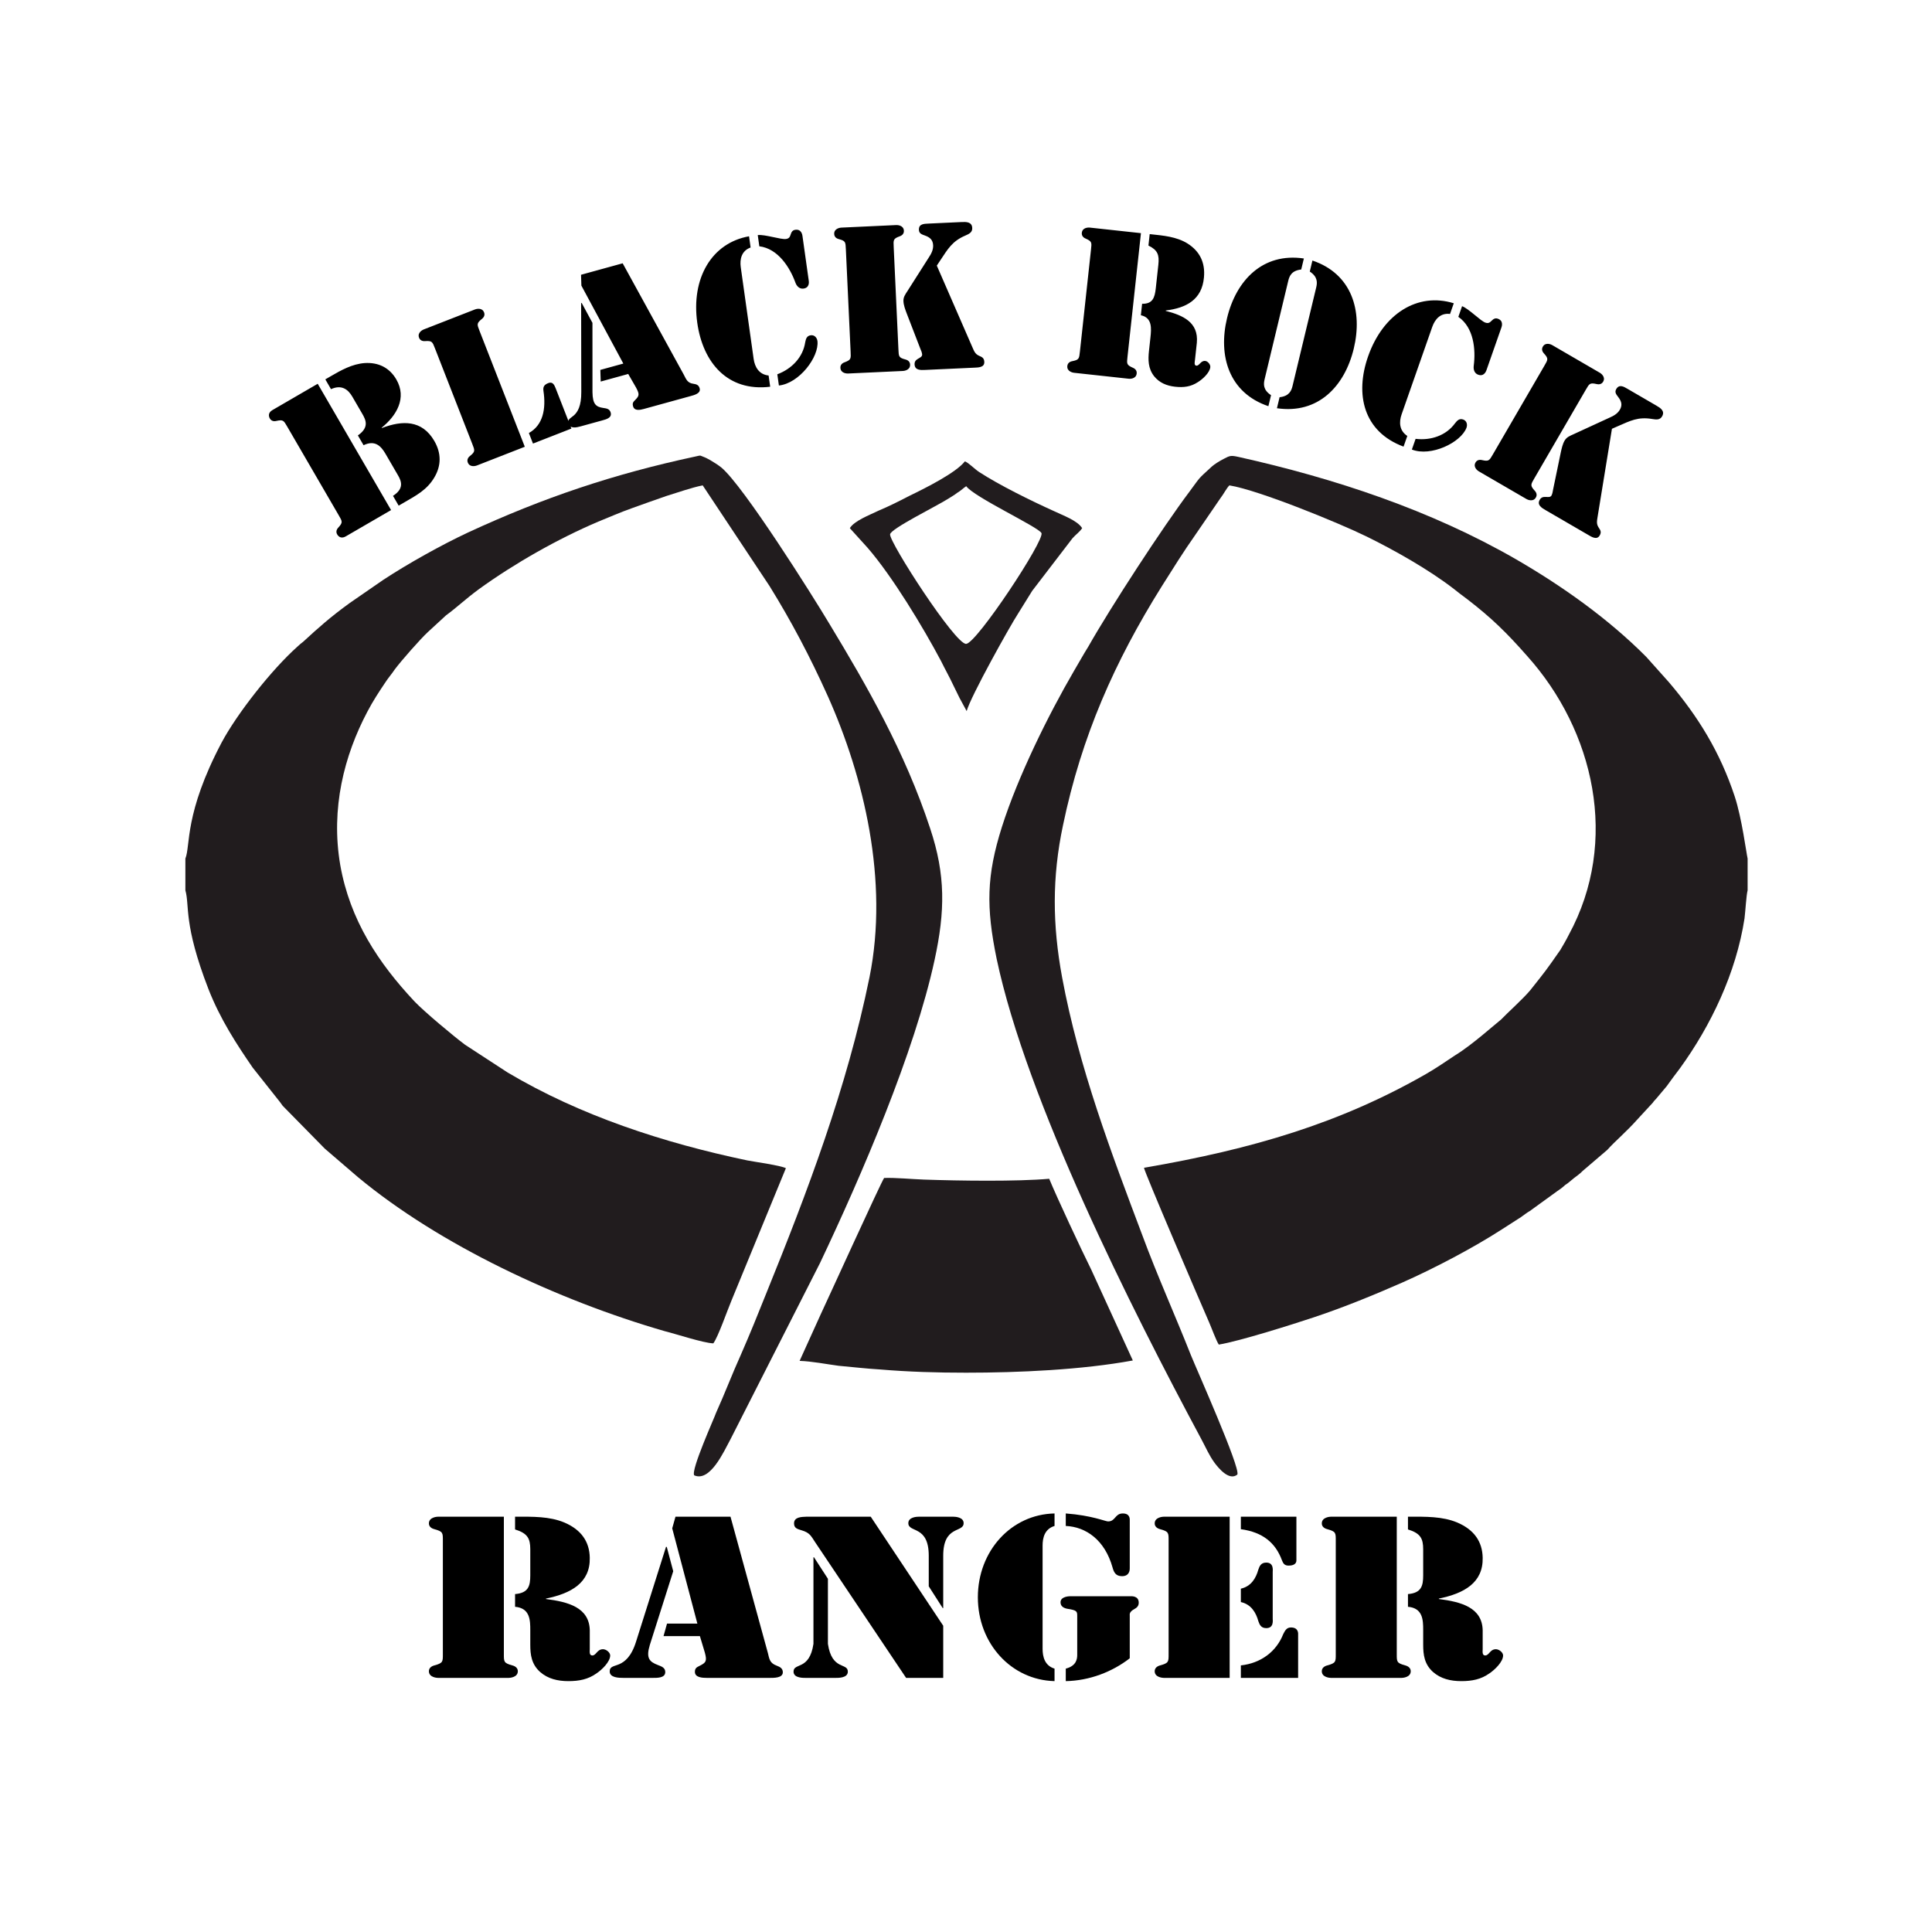 <?xml version="1.0" encoding="UTF-8"?>
<svg xmlns="http://www.w3.org/2000/svg" xmlns:xlink="http://www.w3.org/1999/xlink" width="720pt" height="720pt" viewBox="0 0 720 720" version="1.1">
<defs>
<g>
<symbol overflow="visible" id="glyph0-0">
<path style="stroke:none;" d=""/>
</symbol>
<symbol overflow="visible" id="glyph0-1">
<path style="stroke:none;" d="M 9.844 -9 C 9.844 -6.016 9.938 -5.547 6.688 -4.656 C 5.469 -4.344 4.641 -3.609 4.641 -2.484 C 4.641 -0.156 7.703 0 8.078 0 L 34.344 0 C 34.719 0 37.781 -0.156 37.781 -2.484 C 37.781 -3.609 36.938 -4.344 35.734 -4.656 C 32.484 -5.547 32.578 -6.016 32.578 -9 L 32.578 -60.078 L 8.078 -60.078 C 7.703 -60.078 4.641 -59.906 4.641 -57.578 C 4.641 -56.453 5.469 -55.734 6.688 -55.422 C 9.938 -54.531 9.844 -54.047 9.844 -51.078 Z M 36.75 -55.328 C 41.391 -53.891 42.422 -51.969 42.422 -47.953 L 42.422 -38.234 C 42.422 -34.297 41.766 -31.641 36.75 -31.234 L 36.75 -26.5 C 42.328 -26.016 42.422 -21.531 42.422 -17.828 L 42.422 -12.375 C 42.422 -8.594 42.875 -5.062 46.125 -2.172 C 49 0.328 52.625 1.203 56.609 1.203 C 60.609 1.203 63.953 0.562 67.109 -1.688 C 69.141 -3.047 72.203 -6.016 72.203 -8.359 C 72.203 -9.484 70.719 -10.688 69.516 -10.688 C 67.297 -10.688 67.016 -8.359 65.531 -8.359 C 64.312 -8.359 64.594 -9.953 64.594 -10.688 L 64.594 -17.75 C 64.406 -26.266 56.516 -28.344 48.266 -29.391 L 48.266 -29.562 C 57.734 -31.484 64.781 -35.5 64.594 -44.734 C 64.5 -50.844 61.344 -55.25 55.125 -57.906 C 49.562 -60.234 43.25 -60.078 37.219 -60.078 L 36.75 -60.078 Z M 36.75 -55.328 "/>
</symbol>
<symbol overflow="visible" id="glyph0-2">
<path style="stroke:none;" d="M 20.516 -48.828 L 20.234 -48.828 L 9.094 -13.578 C 7.328 -7.875 4.828 -6.016 2.875 -5.141 C 0.828 -4.25 -0.75 -4.344 -0.75 -2.406 C -0.75 -0.078 2.594 0 4.453 0 L 15.125 0 C 16.984 0 19.953 0.078 19.953 -2.172 C 19.953 -3.781 18.656 -4.25 17.172 -4.812 C 14.016 -6.016 12.719 -7.391 14.203 -12.281 L 22.922 -39.75 Z M 34.719 -9.391 C 35.547 -6.266 35.172 -5.703 32.766 -4.5 C 31.562 -3.938 31 -3.531 31 -2.25 C 31 -0.156 33.688 0 35.547 0 L 58.656 0 C 60.422 0 63.766 0.078 63.766 -2.094 C 63.766 -3.531 62.734 -4.094 61.438 -4.578 C 58.844 -5.547 58.75 -7.062 58.188 -9.312 L 44.266 -60.078 L 23.766 -60.078 L 22.547 -55.734 L 31.922 -20.234 L 20.609 -20.234 L 19.312 -15.578 L 32.859 -15.578 Z M 34.719 -9.391 "/>
</symbol>
<symbol overflow="visible" id="glyph0-3">
<path style="stroke:none;" d="M 10.672 -12.688 C 9.188 -2.656 3.25 -5.781 3.25 -2.328 C 3.25 0.156 7.047 0 8.078 0 L 18.656 0 C 19.672 0 23.484 0.156 23.484 -2.328 C 23.484 -5.781 17.547 -2.656 16.062 -12.688 L 16.062 -36.938 L 10.859 -44.969 L 10.672 -44.969 Z M 53.641 -34.125 L 58.844 -26.016 L 59.031 -26.016 L 59.031 -45.531 C 59.031 -57.016 66.641 -53.969 66.641 -57.672 C 66.641 -59.906 63.578 -60.078 62.656 -60.078 L 50.031 -60.078 C 49.094 -60.078 46.031 -59.906 46.031 -57.672 C 46.031 -53.969 53.641 -57.016 53.641 -45.531 Z M 32.016 -60.078 L 8.172 -60.078 C 6.219 -60 3.438 -60 3.438 -57.578 C 3.438 -55.812 4.641 -55.5 6.219 -55.016 C 9.281 -54.125 9.75 -52.922 11.234 -50.672 L 45.203 0 L 59.031 0 L 59.031 -19.438 Z M 32.016 -60.078 "/>
</symbol>
<symbol overflow="visible" id="glyph0-4">
<path style="stroke:none;" d="M 26.172 -49.312 C 26.172 -52.203 26.922 -55.5 30.625 -56.625 L 30.625 -61.281 C 14.484 -60.953 2.047 -47.297 2.047 -30.031 C 2.047 -12.844 14.484 0.797 30.625 1.203 L 30.625 -3.453 C 26.922 -4.578 26.172 -7.953 26.172 -10.844 Z M 34.812 -56.625 C 42.328 -56.297 49.375 -51.406 52.25 -41.125 C 52.719 -39.438 53.375 -37.906 55.781 -37.906 C 58.656 -37.906 58.656 -40.391 58.656 -40.797 L 58.656 -58.703 C 58.656 -59.109 58.844 -61.281 56.062 -61.281 C 53.094 -61.281 53.375 -58.312 50.578 -58.312 C 49.562 -58.312 44.547 -60.562 34.812 -61.281 Z M 34.812 1.203 C 43.625 1.047 52.156 -2.25 58.656 -7.312 L 58.656 -23.203 C 58.656 -23.609 58.375 -24.578 60.328 -25.625 C 61.156 -26.094 62 -26.656 62 -28.031 C 62 -30.672 59.219 -30.438 58.75 -30.438 L 36.562 -30.438 C 36.109 -30.438 32.859 -30.359 32.859 -28.188 C 32.859 -26.828 33.781 -26.094 35.266 -25.781 C 38.984 -25.219 39.078 -24.812 39.078 -23.047 L 39.078 -8.594 C 39.078 -7.234 38.891 -4.5 34.812 -3.453 Z M 34.812 1.203 "/>
</symbol>
<symbol overflow="visible" id="glyph0-5">
<path style="stroke:none;" d="M 3.438 -57.578 C 3.438 -56.453 4.266 -55.734 5.469 -55.422 C 8.719 -54.531 8.625 -54.047 8.625 -51.078 L 8.625 -9 C 8.625 -6.016 8.719 -5.547 5.469 -4.656 C 4.266 -4.344 3.438 -3.609 3.438 -2.484 C 3.438 -0.156 6.5 0 6.875 0 L 31.375 0 L 31.375 -60.078 L 6.875 -60.078 C 6.5 -60.078 3.438 -59.906 3.438 -57.578 Z M 35.547 -55.422 C 43.719 -54.297 48.453 -50.359 50.859 -43.844 C 51.328 -42.641 51.797 -41.844 53.375 -41.844 C 56.156 -41.844 56.25 -43.375 56.25 -43.766 L 56.25 -60.078 L 35.547 -60.078 Z M 35.547 0 L 56.891 0 L 56.891 -16.062 C 56.891 -16.391 57.172 -18.797 54.203 -18.797 C 52.531 -18.797 51.969 -17.516 51.328 -16.297 C 48.812 -9.875 43.062 -5.469 35.547 -4.656 Z M 35.547 -28.266 C 39.453 -27.391 41.203 -24.25 42.047 -21.203 C 42.516 -19.844 43.062 -18.547 45.016 -18.547 C 47.891 -18.547 47.422 -21.438 47.422 -22.078 L 47.422 -39.438 C 47.422 -40.078 47.891 -42.969 45.016 -42.969 C 43.062 -42.969 42.516 -41.688 42.047 -40.312 C 41.203 -37.266 39.453 -34.125 35.547 -33.25 Z M 35.547 -28.266 "/>
</symbol>
</g>
</defs>
<g id="surface1">
<path style=" stroke:none;fill-rule:evenodd;fill:rgb(12.939%,10.979%,11.76%);fill-opacity:1;" d="M 651.285 331.801 L 651.285 319.961 C 650.789 317.836 649.141 304.93 646.5 296.883 C 641.059 280.332 632.812 266.973 621.93 254.219 L 613.52 244.805 C 599.336 230.535 582.184 218.391 564.867 208.367 C 533.203 190.148 497.582 178.309 461.465 170.262 C 458.66 169.652 458.332 169.805 456.023 171.02 C 454.539 171.777 452.559 172.992 451.57 173.902 C 446.125 178.914 447.609 177.395 443.324 183.164 C 433.262 196.527 413.805 226.434 405.559 241.012 C 403.742 243.895 402.094 246.934 400.281 249.969 C 390.551 266.668 379.336 289.441 373.398 308.117 C 367.625 326.336 367.461 338.027 371.418 357.309 C 382.633 410.297 421.555 487.574 447.609 536.16 C 449.426 539.5 450.578 542.383 452.723 545.27 C 453.879 546.785 458 552.102 461.133 549.52 C 462.289 546.938 445.961 510.348 443.816 505.035 C 437.879 490.004 431.285 475.43 425.676 460.246 C 414.297 430.035 402.094 398 395.828 364.293 C 392.199 344.707 392.035 326.945 396.156 307.512 C 403.082 274.262 415.453 246.477 432.934 218.539 C 437.055 212.012 441.016 205.637 445.301 199.562 L 454.867 185.594 C 455.855 184.379 457.176 181.801 458.164 180.887 C 469.379 182.711 499.559 195.16 509.125 199.867 C 519.68 205.027 532.543 212.316 541.777 219.453 C 543.43 220.816 544.914 221.879 546.727 223.246 C 555.797 230.23 561.406 235.695 569.156 244.504 C 594.059 272.285 603.625 313.43 584.656 348.352 C 583.668 350.324 582.516 352.297 581.523 353.969 C 575.918 362.016 576.082 361.711 570.309 369 C 567.672 372.188 561.57 377.652 559.426 379.93 L 552.332 385.852 C 549.367 388.281 545.738 391.168 542.273 393.293 C 538.812 395.57 535.348 398 531.391 400.277 C 499.559 418.496 467.07 428.211 426.336 435.195 C 426.336 436.41 446.785 484.082 450.578 492.738 C 451.57 495.016 453.219 499.57 454.207 501.086 C 461.793 499.871 481.914 493.496 489.664 490.914 C 501.043 487.121 512.094 482.566 522.484 478.012 C 534.523 472.695 549.199 464.953 559.754 458.121 L 566.848 453.566 C 568.164 452.656 568.824 452.047 570.145 451.289 L 580.203 444 C 581.359 443.242 582.184 442.633 583.34 441.57 C 583.832 441.27 584.492 440.812 584.988 440.355 L 586.637 438.992 C 587.625 438.23 588.781 437.473 589.77 436.41 L 599.004 428.516 C 601.973 425.176 605.934 421.988 610.387 416.977 L 615.992 410.902 C 616.488 410.145 616.488 410.297 617.148 409.535 L 621.105 404.832 C 622.754 402.555 624.402 400.277 626.051 398.148 C 637.598 382.207 646.996 362.621 650.129 342.277 C 650.461 339.695 650.789 333.625 651.285 331.801 "/>
<path style=" stroke:none;fill-rule:evenodd;fill:rgb(12.939%,10.979%,11.76%);fill-opacity:1;" d="M 69.086 319.961 L 69.086 331.801 C 70.734 337.57 68.262 344.25 77.66 368.543 C 82.113 379.93 88.215 389.191 94.152 397.848 L 104.379 410.75 C 104.871 411.359 104.871 411.512 105.367 412.117 L 121.035 428.059 L 133.402 438.688 C 163.746 463.891 207.781 484.539 247.691 496.078 C 251.977 497.141 262.039 500.48 265.832 500.633 C 267.645 498.203 271.109 488.184 272.594 484.691 L 292.879 435.348 C 290.734 434.285 281.664 433.07 278.531 432.461 C 247.359 425.934 216.191 415.762 189.145 399.668 L 173.312 389.344 C 169.023 386.156 158.141 377.047 154.512 373.25 C 140.988 358.828 130.434 342.887 126.805 322.391 C 123.176 301.285 128.289 281.547 136.867 265.301 C 139.008 261.203 141.32 257.711 143.461 254.523 C 144.617 252.703 146.102 251.031 147.09 249.512 C 149.562 246.172 156.82 237.973 159.461 235.543 L 166.223 229.32 C 170.18 226.434 173.477 223.246 178.426 219.602 C 191.617 210.039 207.945 200.777 222.953 194.398 C 227.074 192.73 231.199 190.91 235.488 189.391 C 239.773 187.871 243.898 186.355 248.352 184.836 C 252.309 183.621 257.914 181.648 261.875 180.887 L 286.777 218.391 C 294.855 231.445 301.785 244.504 308.547 259.535 C 321.902 289.441 331.305 328.16 324.047 364.141 C 315.637 405.438 300.793 444.457 285.457 482.262 C 282.488 489.699 279.355 497.445 276.223 504.578 C 272.922 511.867 270.121 519.305 266.82 526.594 C 266.492 527.809 257.254 548.152 258.738 549.824 C 264.676 552.406 269.789 540.867 272.262 536.312 L 305.578 470.723 C 321.078 438.078 340.867 392.078 348.289 357.766 C 352.25 339.547 352.414 326.031 346.641 308.727 C 337.242 280.18 323.059 255.586 309.203 232.66 C 302.773 221.879 277.047 181.039 268.801 174.207 C 267.645 173.297 265.996 172.234 264.676 171.473 C 263.852 171.02 263.027 170.562 262.203 170.262 C 260.555 169.652 261.379 169.652 259.234 170.109 C 228.727 176.637 202.504 185.441 174.301 198.5 C 164.57 203.055 152.039 210.039 142.805 216.113 L 130.27 224.766 C 123.176 229.926 118.891 233.723 112.953 239.188 C 112.129 239.797 111.633 240.25 110.973 240.859 C 101.242 249.512 88.379 265.91 82.609 276.691 C 68.59 303.258 71.062 315.102 69.086 319.961 "/>
<path style=" stroke:none;fill-rule:evenodd;fill:rgb(12.939%,10.979%,11.76%);fill-opacity:1;" d="M 297.992 507.16 C 302.609 507.312 307.887 508.375 312.504 508.984 C 317.617 509.438 322.727 510.047 327.84 510.348 C 338.727 511.262 349.113 511.562 360 511.562 C 379.625 511.562 403.207 510.5 422.172 507.008 L 406.672 473.152 C 403.043 465.863 393.809 446.125 391.004 439.293 C 378.965 440.355 357.527 440.055 344.332 439.598 C 339.879 439.445 333.777 438.84 329.488 438.992 C 328.5 440.207 307.719 485.906 305.906 489.699 Z M 297.992 507.16 "/>
<path style=" stroke:none;fill-rule:evenodd;fill:rgb(12.939%,10.979%,11.76%);fill-opacity:1;" d="M 360.082 181.191 C 363.051 185.289 386.965 196.375 388.117 198.652 C 389.438 201.23 364.039 239.645 360.082 239.949 C 356.125 240.402 331.223 201.84 331.715 199.105 C 332.047 196.98 349.031 188.633 353.32 185.898 C 354.477 185.141 355.629 184.531 356.785 183.621 C 358.102 182.863 358.926 181.949 360.082 181.191 Z M 316.707 196.828 L 323.305 204.117 C 332.539 214.746 344.086 233.875 350.684 246.324 C 352.168 249.359 353.816 252.246 355.301 255.434 C 356.125 257.105 356.785 258.469 357.609 260.141 L 360.246 265 C 361.73 259.535 376.41 233.266 379.379 228.711 C 381.191 225.828 382.84 223.094 384.656 220.211 L 399.664 200.625 C 400.98 199.105 402.137 198.5 403.289 196.828 C 401.477 193.945 396.199 192.121 392.734 190.453 C 384.324 186.656 372.285 180.734 364.863 175.879 C 363.051 174.664 361.07 172.539 359.586 171.93 C 356.289 176.18 345.074 181.801 338.809 184.836 C 335.016 186.809 331.387 188.633 327.43 190.301 C 323.965 191.973 318.359 194.098 316.707 196.828 "/>
<g style="fill:rgb(0%,0%,0%);fill-opacity:1;">
  <use xlink:href="#glyph0-1" x="155.198" y="625.303"/>
  <use xlink:href="#glyph0-2" x="227.969" y="625.303"/>
  <use xlink:href="#glyph0-3" x="292.479" y="625.303"/>
  <use xlink:href="#glyph0-4" x="362.372" y="625.303"/>
  <use xlink:href="#glyph0-5" x="426.882" y="625.303"/>
  <use xlink:href="#glyph0-1" x="487.958" y="625.303"/>
</g>
<path style=" stroke:none;fill-rule:nonzero;fill:rgb(0%,0%,0%);fill-opacity:1;" d="M 118.402 143.023 L 101.465 152.863 C 101.023 153.121 99.523 154.16 100.582 155.984 C 101.094 156.867 101.988 157.102 102.953 156.879 C 105.559 156.293 105.715 156.707 107.07 159.035 L 126.219 192.004 C 127.574 194.332 127.855 194.672 126.051 196.645 C 125.379 197.371 125.141 198.266 125.652 199.148 C 126.715 200.973 128.363 200.184 128.801 199.926 L 145.742 190.09 Z M 123.355 145.027 C 127.355 143.211 129.762 145.18 131.297 147.82 L 134.953 154.113 C 136.305 156.441 137.75 159.219 133.371 162.27 L 135.492 165.918 C 139.703 163.891 141.969 166.195 143.648 169.09 L 148.363 177.203 C 149.68 179.469 150.566 182.152 146.457 184.793 L 148.574 188.441 L 150.59 187.27 C 155.062 184.676 159.137 182.559 161.852 177.953 C 164.539 173.445 164.445 168.789 161.852 164.32 C 157.281 156.457 149.949 156.594 142.305 159.52 L 142.23 159.395 C 147.789 154.902 151.719 148.328 147.699 141.406 C 145.105 136.941 140.938 134.984 135.898 135.301 C 131.223 135.66 127.156 137.941 123.191 140.246 L 121.238 141.379 Z M 178.742 123.391 C 177.762 120.883 177.535 120.504 179.617 118.828 C 180.395 118.215 180.766 117.367 180.395 116.418 C 179.629 114.453 177.336 115.191 177.066 115.297 L 157.867 122.793 C 157.598 122.898 155.41 123.91 156.18 125.875 C 156.547 126.824 157.398 127.195 158.387 127.121 C 161.051 126.941 161.141 127.375 162.121 129.883 L 175.992 165.398 C 176.973 167.906 177.199 168.285 175.117 169.957 C 174.34 170.574 173.969 171.422 174.336 172.371 C 175.105 174.336 177.398 173.598 177.668 173.492 L 195.578 166.496 Z M 198.629 165.305 L 212.941 159.715 L 207.066 144.668 C 206.562 143.379 205.922 142.145 204.363 142.754 C 202.938 143.312 202.285 144.035 202.527 145.66 C 203.562 152.52 202.297 158.48 197.094 161.375 Z M 216.781 112.898 L 216.57 112.957 L 216.629 146.074 C 216.664 151.422 215.215 153.555 213.953 154.734 C 212.621 155.93 211.406 156.191 211.871 157.875 C 212.434 159.906 214.977 159.281 216.383 158.895 L 224.457 156.672 C 225.863 156.285 228.129 155.734 227.586 153.77 C 227.199 152.367 226.102 152.219 224.844 152.035 C 222.164 151.641 220.855 150.719 220.797 146.133 L 220.789 120.32 Z M 237.012 144.383 C 238.395 146.945 238.25 147.512 236.715 149.066 C 235.938 149.812 235.613 150.277 235.922 151.398 C 236.426 153.223 238.5 152.805 239.902 152.418 L 257.387 147.602 C 258.719 147.234 261.266 146.609 260.746 144.715 C 260.398 143.449 259.488 143.172 258.391 143.023 C 256.191 142.723 255.754 141.41 254.793 139.559 L 232.051 98.125 L 216.535 102.398 L 216.664 106.438 L 232.297 135.492 L 223.73 137.852 L 223.867 142.191 L 234.117 139.367 Z M 282.977 91.785 C 289.938 92.641 294.379 99.66 296.426 105.324 C 296.906 106.652 297.945 107.754 299.461 107.543 C 301.77 107.219 301.453 104.984 301.402 104.625 L 299.051 87.906 C 299 87.547 298.688 85.312 296.379 85.637 C 295.371 85.777 294.945 86.426 294.645 87.426 C 294.344 88.422 293.973 88.914 292.891 89.066 C 291.016 89.332 285.066 87.301 282.391 87.605 Z M 300.07 127.59 C 299.234 133.145 295.066 137.477 289.684 139.484 L 290.27 143.664 C 297.812 142.898 305.32 133.023 304.637 127.094 C 304.453 125.797 303.496 124.758 302.129 124.949 C 300.613 125.16 300.332 126.305 300.07 127.59 Z M 286.438 139.941 C 282.855 139.562 281.285 136.77 280.859 133.742 L 276.059 99.59 C 275.633 96.562 276.371 93.445 279.73 92.238 L 279.145 88.059 C 265.227 90.531 257.512 103.668 259.852 120.312 C 261.93 135.082 271.121 146.062 287.027 144.121 Z M 349.121 98.984 L 350.414 97.031 C 353.277 92.746 354.824 89.906 359.758 87.785 C 361.043 87.215 362.402 86.645 362.324 84.973 C 362.215 82.645 360.102 82.672 358.355 82.75 L 345.918 83.328 C 344.391 83.398 342.348 83.418 342.453 85.672 C 342.52 87.125 343.625 87.367 344.812 87.82 C 346.594 88.469 347.656 89.438 347.75 91.402 C 347.828 93.145 347.023 94.641 346.07 96.066 L 338.188 108.453 C 337.371 109.727 336.613 110.711 336.684 112.234 C 336.754 113.762 337.336 115.266 337.836 116.625 L 342.973 129.938 C 343.215 130.434 343.629 131.508 343.656 132.09 C 343.73 133.688 340.727 133.391 340.836 135.789 C 340.941 138.043 343.125 137.941 344.797 137.863 L 363.059 137.02 C 364.512 136.953 366.918 136.984 366.82 134.879 C 366.758 133.496 366.082 133.09 364.969 132.633 C 363.258 131.91 362.98 130.684 362.254 129.117 Z M 333.055 92.082 C 332.93 89.391 332.836 88.961 335.344 88.043 C 336.277 87.707 336.902 87.023 336.855 86.004 C 336.758 83.898 334.352 83.863 334.059 83.875 L 313.473 84.828 C 313.18 84.844 310.785 85.102 310.883 87.207 C 310.93 88.227 311.617 88.848 312.574 89.098 C 315.16 89.777 315.105 90.219 315.23 92.906 L 316.996 130.992 C 317.121 133.684 317.211 134.117 314.703 135.035 C 313.77 135.367 313.148 136.055 313.195 137.07 C 313.293 139.18 315.699 139.211 315.988 139.199 L 336.578 138.246 C 336.867 138.23 339.262 137.977 339.164 135.867 C 339.117 134.852 338.434 134.227 337.473 133.98 C 334.891 133.297 334.941 132.859 334.816 130.168 Z M 402.457 130.969 C 402.164 133.645 402.188 134.086 399.57 134.605 C 398.598 134.793 397.875 135.371 397.762 136.387 C 397.535 138.484 399.91 138.887 400.199 138.918 L 420.688 141.148 C 420.977 141.18 423.383 141.297 423.609 139.199 C 423.719 138.184 423.141 137.465 422.23 137.07 C 419.781 136 419.902 135.574 420.191 132.898 L 425.199 86.891 L 406.086 84.812 C 405.797 84.781 403.391 84.664 403.164 86.762 C 403.055 87.777 403.633 88.496 404.543 88.891 C 406.992 89.961 406.871 90.387 406.578 93.062 Z M 427.992 91.516 C 431.473 93.211 432.078 95.031 431.684 98.648 L 430.73 107.402 C 430.348 110.945 429.578 113.277 425.629 113.215 L 425.168 117.484 C 429.465 118.391 429.094 122.449 428.734 125.777 L 428.199 130.695 C 427.828 134.094 427.844 137.316 430.094 140.195 C 432.094 142.684 434.832 143.785 437.945 144.125 C 441.059 144.465 443.727 144.168 446.41 142.41 C 448.137 141.355 450.816 138.938 451.043 136.84 C 451.152 135.828 450.113 134.617 449.172 134.516 C 447.434 134.324 446.988 136.398 445.832 136.273 C 444.891 136.172 445.266 134.746 445.336 134.098 L 446.027 127.73 C 446.719 120.047 440.77 117.496 434.426 115.855 L 434.441 115.711 C 442.016 114.777 447.914 111.762 448.672 103.426 C 449.199 97.922 447.172 93.676 442.578 90.758 C 438.465 88.188 433.523 87.797 428.82 87.285 L 428.457 87.246 Z M 485.914 96.328 C 470.582 94.066 460.664 104.48 457.281 118.559 C 453.898 132.641 458.004 146.422 472.691 151.371 L 473.68 147.27 C 470.641 145.266 470.867 143.078 471.289 141.309 L 480.094 104.66 C 480.52 102.891 481.312 100.836 484.93 100.434 Z M 475.879 152.137 C 491.215 154.398 501.129 143.984 504.512 129.906 C 507.895 115.828 503.793 102.043 489.102 97.094 L 488.117 101.199 C 491.156 103.199 490.93 105.391 490.504 107.16 L 481.699 143.809 C 481.273 145.578 480.48 147.633 476.863 148.035 Z M 543.48 118.086 C 549.27 122.043 550 130.316 549.219 136.289 C 549.035 137.688 549.453 139.145 550.895 139.652 C 553.094 140.422 553.84 138.293 553.961 137.949 L 559.543 122.016 C 559.66 121.676 560.406 119.543 558.207 118.773 C 557.246 118.438 556.574 118.82 555.848 119.566 C 555.121 120.316 554.566 120.582 553.535 120.223 C 551.746 119.594 547.395 115.062 544.875 114.105 Z M 542.242 157.746 C 538.949 162.297 533.254 164.234 527.555 163.547 L 526.16 167.531 C 533.211 170.309 544.414 164.98 546.523 159.398 C 546.957 158.164 546.586 156.801 545.281 156.34 C 543.836 155.836 543.062 156.723 542.242 157.746 Z M 524.461 162.465 C 521.449 160.484 521.336 157.281 522.348 154.398 L 533.75 121.848 C 534.762 118.965 536.848 116.535 540.387 117.004 L 541.781 113.02 C 528.281 108.828 515.398 116.961 509.844 132.824 C 504.91 146.902 508.043 160.875 523.066 166.445 Z M 600.723 159.797 L 602.867 158.855 C 607.598 156.805 610.434 155.258 615.73 156.145 C 617.117 156.363 618.57 156.617 619.41 155.172 C 620.582 153.156 618.793 152.031 617.281 151.156 L 606.512 144.898 C 605.191 144.133 603.465 143.043 602.328 144.996 C 601.598 146.254 602.398 147.055 603.148 148.078 C 604.297 149.586 604.664 150.98 603.68 152.68 C 602.801 154.188 601.316 155.008 599.738 155.691 L 586.402 161.828 C 585.027 162.461 583.859 162.875 583.09 164.195 C 582.324 165.52 581.996 167.098 581.68 168.512 L 578.785 182.48 C 578.719 183.031 578.484 184.16 578.195 184.66 C 577.391 186.047 575.027 184.168 573.82 186.246 C 572.688 188.195 574.578 189.293 576.027 190.133 L 591.832 199.316 C 593.09 200.047 595.098 201.379 596.156 199.555 C 596.852 198.359 596.504 197.652 595.812 196.664 C 594.77 195.129 595.199 193.953 595.438 192.238 Z M 590.957 145.289 C 592.309 142.961 592.465 142.547 595.074 143.137 C 596.039 143.359 596.934 143.121 597.445 142.242 C 598.504 140.418 596.5 139.082 596.246 138.938 L 578.426 128.586 C 578.176 128.441 576.023 127.359 574.965 129.184 C 574.453 130.062 574.691 130.957 575.363 131.688 C 577.164 133.66 576.883 134 575.531 136.328 L 556.379 169.297 C 555.027 171.625 554.871 172.039 552.266 171.453 C 551.301 171.227 550.402 171.465 549.891 172.344 C 548.832 174.172 550.836 175.504 551.09 175.648 L 568.91 186 C 569.16 186.148 571.312 187.23 572.371 185.402 C 572.883 184.523 572.645 183.629 571.973 182.902 C 570.172 180.93 570.453 180.586 571.809 178.258 Z M 590.957 145.289 "/>
</g>
</svg>
